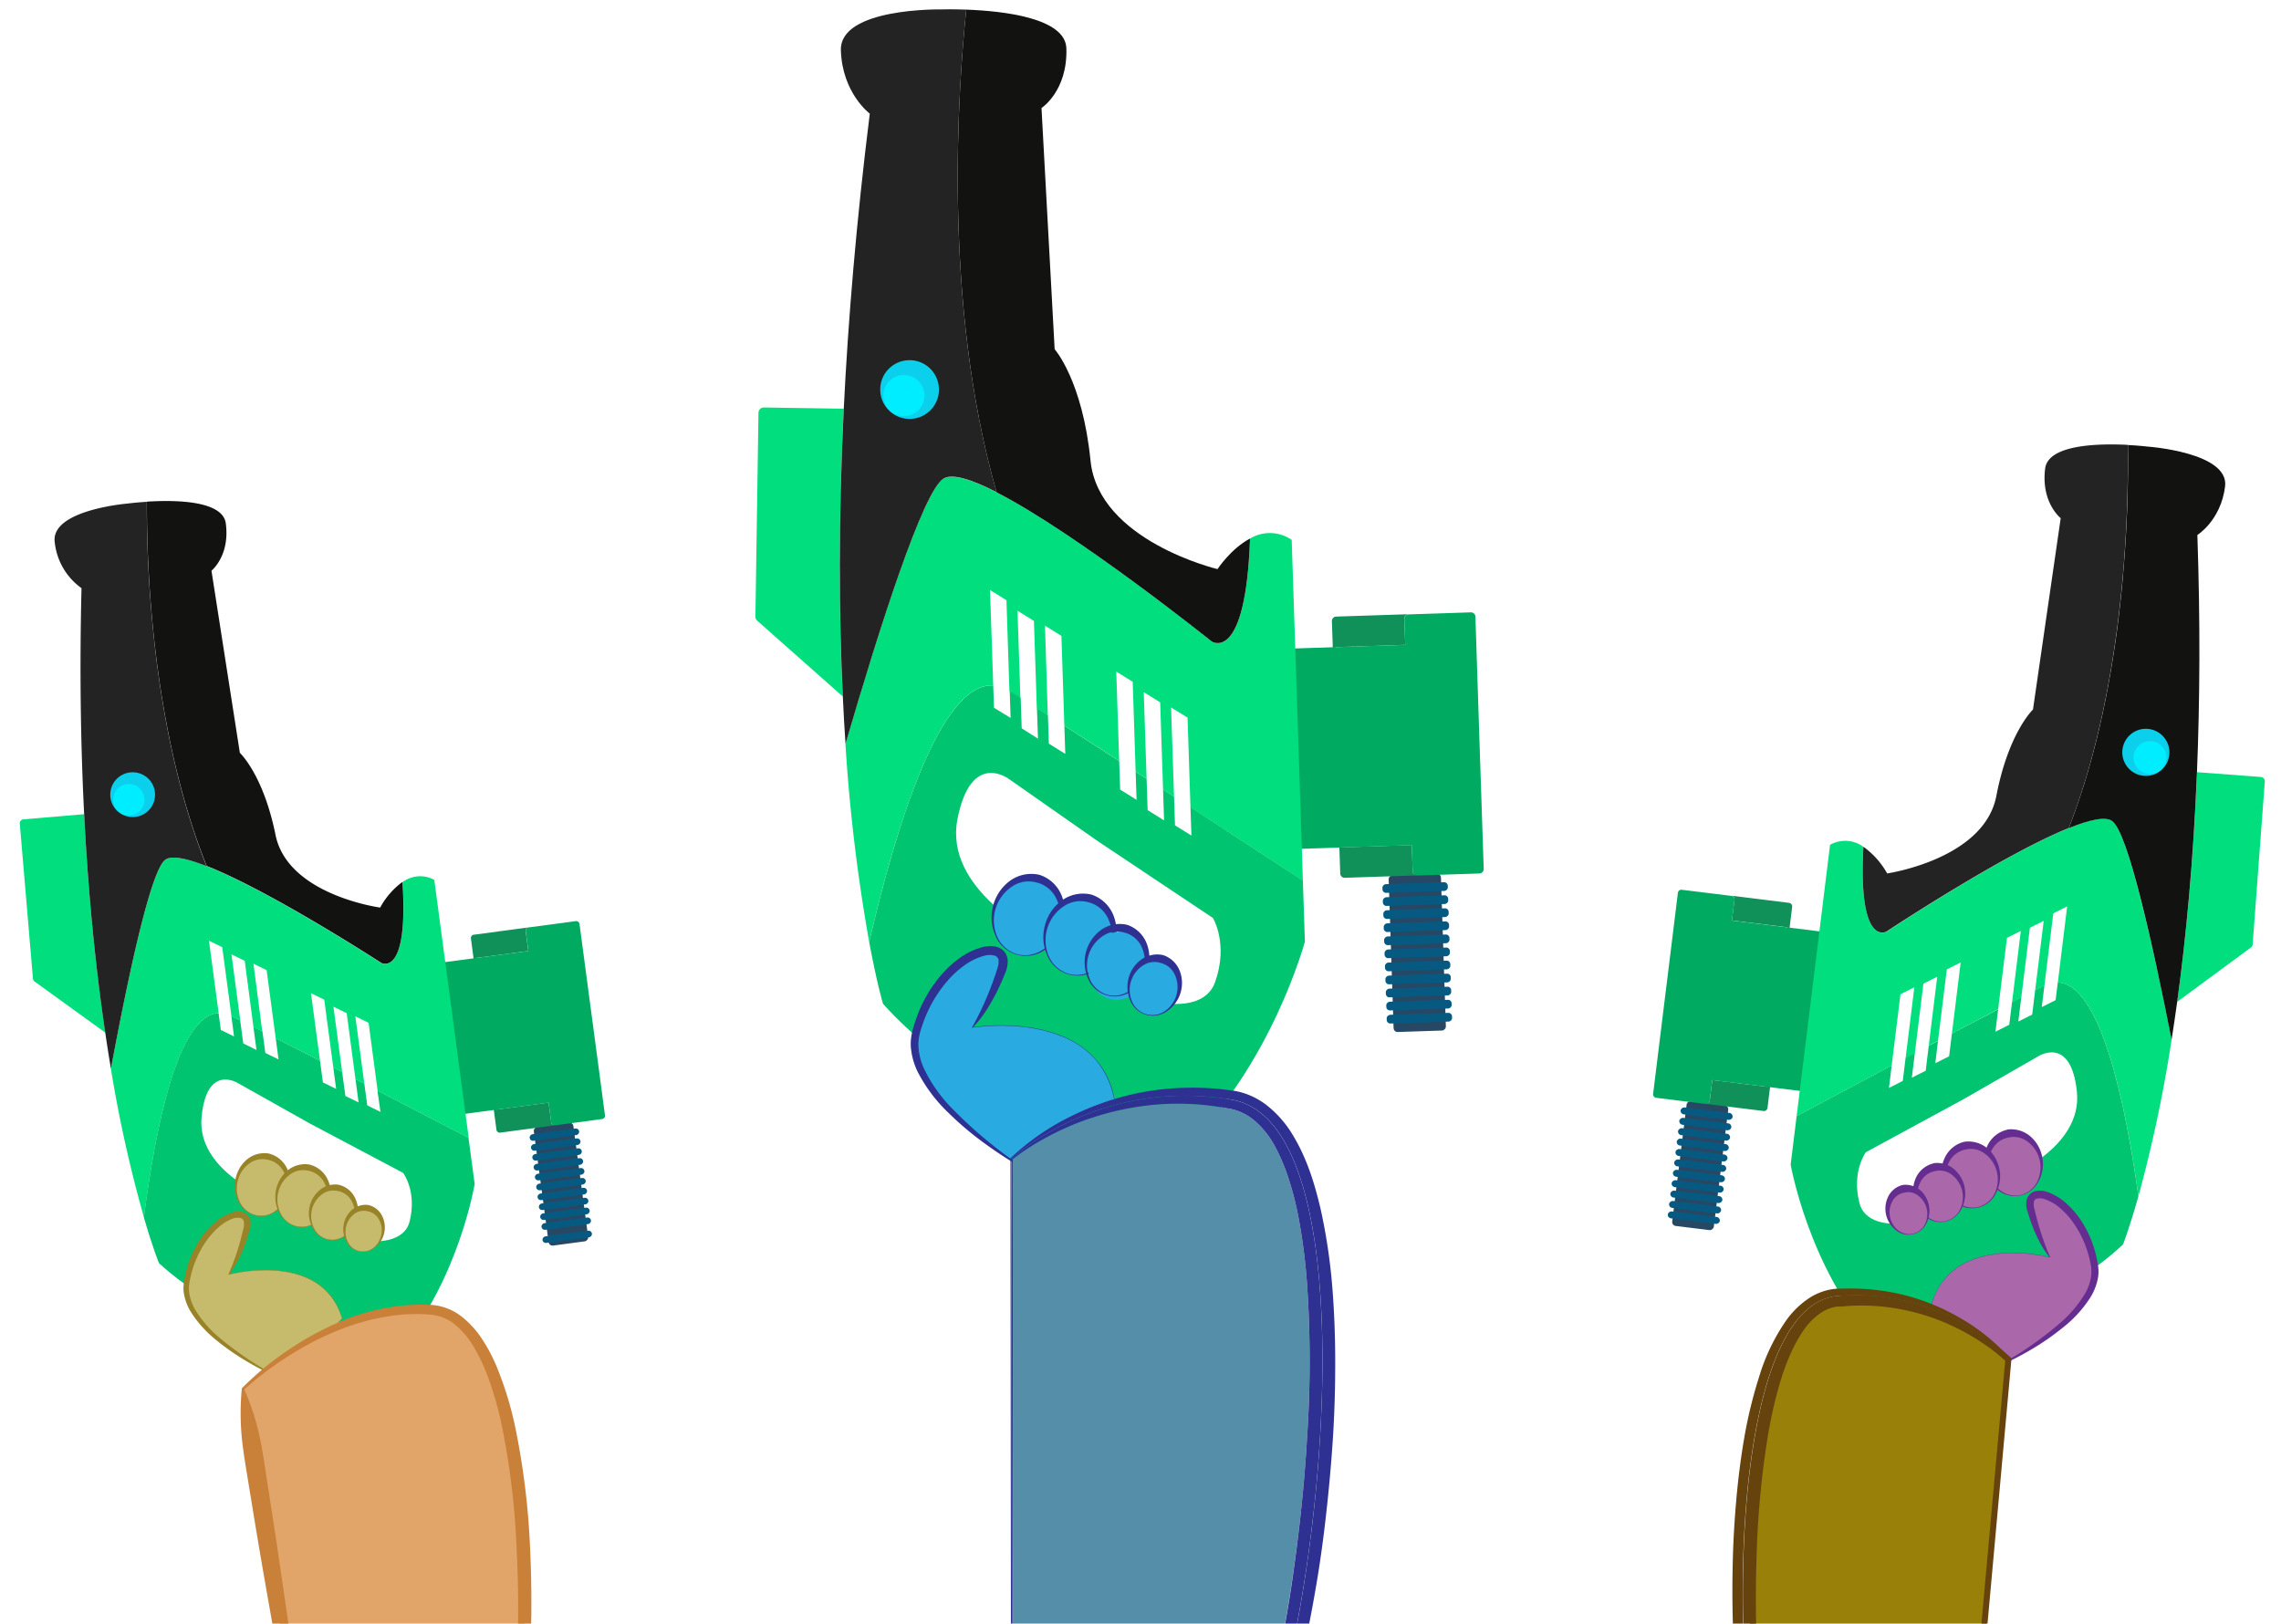 <svg id="Layer_1" data-name="Layer 1" xmlns="http://www.w3.org/2000/svg" xmlns:xlink="http://www.w3.org/1999/xlink" viewBox="0 0 576 410">
  <defs>
    <style>
      .cls-1 {
        fill: none;
      }

      .cls-2 {
        clip-path: url(#clip-path);
      }

      .cls-14, .cls-17, .cls-22, .cls-3 {
        fill: #29abe2;
      }

      .cls-17, .cls-22, .cls-3 {
        stroke: #2e3192;
      }

      .cls-17, .cls-20, .cls-22, .cls-3 {
        stroke-miterlimit: 10;
      }

      .cls-3 {
        stroke-width: 0.52px;
      }

      .cls-4 {
        fill: #264865;
      }

      .cls-5 {
        fill: #065a81;
      }

      .cls-6 {
        fill: #0f9159;
      }

      .cls-7 {
        fill: #00ab61;
      }

      .cls-8 {
        fill: #00de7e;
      }

      .cls-9 {
        fill: #00c46f;
      }

      .cls-10 {
        fill: #232323;
      }

      .cls-11 {
        fill: #121310;
      }

      .cls-12 {
        fill: #0ccfeb;
      }

      .cls-13 {
        fill: #00edff;
      }

      .cls-15 {
        fill: #2e3192;
      }

      .cls-16 {
        fill: #548ea8;
      }

      .cls-17 {
        stroke-width: 0.42px;
      }

      .cls-18 {
        fill: #aa68aa;
      }

      .cls-19 {
        fill: #662d91;
      }

      .cls-20 {
        fill: #998008;
        stroke: #66420c;
        stroke-width: 1.53px;
      }

      .cls-21 {
        fill: #66420c;
      }

      .cls-22 {
        stroke-width: 0.4px;
      }

      .cls-23 {
        fill: #c6bb6d;
      }

      .cls-24 {
        fill: #998328;
      }

      .cls-25 {
        fill: #e2a569;
      }

      .cls-26 {
        fill: #c98039;
      }
    </style>
    <clipPath id="clip-path">
      <rect class="cls-1" x="-32" y="-84" width="638" height="494"/>
    </clipPath>
  </defs>
  <title>neotag_holdingunit</title>
  <g class="cls-2">
    <g>
      <path class="cls-3" d="M264.06,243.41c3.64-.64,29.13-8.94,28.89,17.3s-21.31,6.52-21.31,6.52-16.61-12-12.06-16.87S264.06,243.41,264.06,243.41Z"/>
      <g>
        <g>
          <rect class="cls-4" x="338.09" y="234.04" width="39.62" height="13.21" rx="1" transform="translate(129.18 606.27) rotate(-91.89)"/>
          <g>
            <rect class="cls-5" x="357.35" y="248.88" width="2.2" height="16.51" rx="0.88" transform="translate(113.25 623.86) rotate(-91.89)"/>
            <rect class="cls-5" x="357.24" y="245.58" width="2.2" height="16.51" rx="0.88" transform="translate(116.44 620.34) rotate(-91.89)"/>
            <rect class="cls-5" x="357.13" y="242.28" width="2.2" height="16.51" rx="0.88" transform="translate(119.62 616.82) rotate(-91.89)"/>
            <rect class="cls-5" x="357.02" y="238.98" width="2.2" height="16.51" rx="0.88" transform="translate(122.81 613.31) rotate(-91.89)"/>
            <rect class="cls-5" x="356.91" y="235.68" width="2.2" height="16.51" rx="0.88" transform="translate(125.99 609.79) rotate(-91.89)"/>
            <rect class="cls-5" x="356.8" y="232.38" width="2.2" height="16.51" rx="0.88" transform="translate(129.18 606.27) rotate(-91.89)"/>
            <rect class="cls-5" x="356.69" y="229.08" width="2.2" height="16.51" rx="0.88" transform="translate(132.37 602.76) rotate(-91.89)"/>
            <rect class="cls-5" x="356.59" y="225.79" width="2.2" height="16.51" rx="0.88" transform="translate(135.55 599.24) rotate(-91.89)"/>
            <rect class="cls-5" x="356.48" y="222.49" width="2.2" height="16.51" rx="0.88" transform="translate(138.74 595.72) rotate(-91.89)"/>
            <rect class="cls-5" x="356.37" y="219.19" width="2.2" height="16.51" rx="0.88" transform="translate(141.92 592.21) rotate(-91.89)"/>
            <rect class="cls-5" x="356.26" y="215.89" width="2.2" height="16.51" rx="0.88" transform="translate(145.11 588.69) rotate(-91.89)"/>
          </g>
        </g>
        <path class="cls-6" d="M356.73,220l-.22-6.59-17.19.56a1.1,1.1,0,0,1-1.14-1.06l.26,7.7a1.1,1.1,0,0,0,1.13,1.06l18.3-.6A1.11,1.11,0,0,1,356.73,220Z"/>
        <path class="cls-6" d="M336.33,156.85l.26,7.69a1.1,1.1,0,0,1,1.06-1.13l17.2-.57-.22-6.6a1.1,1.1,0,0,1,1.06-1.13l-18.29.6A1.11,1.11,0,0,0,336.33,156.85Z"/>
        <path class="cls-7" d="M354.63,156.24l.22,6.6-27.58.91a1.11,1.11,0,0,0-1.07,1.14l1.6,48.39a1.1,1.1,0,0,0,1.13,1.06l27.58-.9.22,6.59a1.11,1.11,0,0,0,1.14,1.07l6.6-.22,9.13-.3a1.11,1.11,0,0,0,1.07-1.14L373.76,192l-.29-8.8-.9-27.5a1.11,1.11,0,0,0-1.14-1.06l-9.14.3-6.6.22A1.1,1.1,0,0,0,354.63,156.24Z"/>
        <g>
          <path class="cls-8" d="M213.07,103.21l-20.16-.31a1.36,1.36,0,0,0-1.38,1.34l-.77,51.44a1.34,1.34,0,0,0,.38,1h0l21.68,19.21C211.86,155.63,211.69,131.43,213.07,103.21Z"/>
          <g>
            <path class="cls-1" d="M286,172.15l-4.15-2.57.74,22.56,4.15,2.69Z"/>
            <path class="cls-1" d="M293,177.34l-4.15-2.57.72,21.85,4.16,2.7Z"/>
            <path class="cls-1" d="M268,160.56,263.88,158l.74,22.59,4.15,2.65Z"/>
            <path class="cls-1" d="M299.88,181.18l-4.16-2.57.75,22.51,4.15,2.7Z"/>
            <path class="cls-1" d="M261.12,156.72,257,154.15l.73,22,4.15,2.62Z"/>
            <path class="cls-1" d="M254.18,151.53,250,149l.79,24.14a8.61,8.61,0,0,1,4.11,1.37Z"/>
            <path class="cls-8" d="M306,162s-58.46-46.84-67.76-41.11c-5.19,3.19-16.11,37.38-24.75,67a439.94,439.94,0,0,0,6,50c6.78-29.27,17.91-65.51,31.32-64.81L250,149l4.15,2.57.75,22.94,2.77,1.72-.73-22,4.15,2.57.73,22.09,2.77,1.76L263.88,158l4.15,2.58.74,22.66c4.21,2.7,8.89,5.71,13.85,8.92l-.74-22.56,4.15,2.57.74,22.68,2.77,1.79-.72-21.85,4.15,2.57.73,22,2.77,1.8-.75-22.51,4.16,2.57.74,22.64c9.58,6.24,19.39,12.65,28.39,18.55l-2.83-86.08a9.74,9.74,0,0,0-10.52-.33C314.55,167.69,306,162,306,162Z"/>
            <path class="cls-9" d="M300.86,211l-4.15-2.57-.24-7.26-2.77-1.8.25,7.8-4.15-2.58-.26-7.92-2.77-1.79.24,7.1-4.15-2.58-.24-7.21c-5-3.21-9.64-6.22-13.85-8.92l.24,7.11-4.15-2.58-.24-7.18-2.77-1.76.26,7.68L258,183.92l-.26-7.73-2.77-1.72.23,6.83L251,178.73l-.19-5.63c-13.41-.7-24.54,35.54-31.32,64.81,1.93,10.39,3.48,15.57,3.48,15.57,29.54,32.9,75.75,36.79,75.75,36.79,22.34-21,30.79-52.49,30.79-52.49L329,222.37c-9-5.9-18.81-12.31-28.39-18.55Zm5.43,20.82s4,6.55.53,16.24c-2.48,6.86-12,5.81-16.11,4.6-3.67-1.1-29-16.66-29-16.66s-23.41-11.42-19.93-29.15S255,196.88,255,196.88l22.2,15.53Z"/>
          </g>
          <path class="cls-10" d="M244,2.43c-3.67-.14-6.25-.05-6.25-.05S212,1.87,212.34,12.7s7.3,16,7.3,16c-3.41,27.36-5.47,52.18-6.57,74.5-1.38,28.22-1.21,52.42-.24,72.65q.28,6.25.68,12c8.64-29.59,19.56-63.78,24.75-67,2.2-1.36,7.14.23,13.4,3.43C237.91,76.56,242,21.52,244,2.43Z"/>
          <path class="cls-11" d="M315.66,136c-4.84,2.55-8.21,7.72-8.21,7.72s-30.05-7.14-32.07-27.39-9.06-28.15-9.06-28.15L263,27.28s6.63-4.28,6.28-15.1C269,4.46,253.09,2.76,244,2.43c-2,19.09-6.08,74.13,7.67,121.9C271.92,134.69,306,162,306,162S314.55,167.69,315.66,136Z"/>
        </g>
        <circle class="cls-12" cx="229.69" cy="98.38" r="7.42" transform="translate(-3.12 7.62) rotate(-1.89)"/>
        <circle class="cls-13" cx="228.25" cy="99.91" r="5.2" transform="translate(-3.17 7.57) rotate(-1.89)"/>
      </g>
      <g>
        <path class="cls-14" d="M259.64,295.7s-32.56-19-28.24-35c5.71-21.08,25.12-25.45,21.57-15.65s-7.38,14.45-7.38,14.45,31.35-5.2,35.81,18.22Z"/>
        <path class="cls-15" d="M259.65,295.76A99,99,0,0,1,249,289a78.33,78.33,0,0,1-9.64-8.12,38.62,38.62,0,0,1-7.63-10.22,17.37,17.37,0,0,1-1.73-6.36,12.05,12.05,0,0,1,.28-3.38,14.58,14.58,0,0,1,.41-1.58c.14-.51.3-1,.48-1.53a34.15,34.15,0,0,1,6.22-11.27,26.53,26.53,0,0,1,4.76-4.46,17.37,17.37,0,0,1,6-2.91,6.91,6.91,0,0,1,3.72,0,3.8,3.8,0,0,1,1.83,1.26,3.86,3.86,0,0,1,.76,2.06,7.45,7.45,0,0,1-.75,3.52c-.39,1-.81,2-1.25,2.92a51,51,0,0,1-3,5.59,29.86,29.86,0,0,1-3.86,5h0l-.07-.11a52.75,52.75,0,0,1,11.16-.34,38.44,38.44,0,0,1,10.91,2.32,26.81,26.81,0,0,1,5,2.55,20.46,20.46,0,0,1,8.85,13.74v0l0,0Zm0-.13,21.72-18,0,.07a21.56,21.56,0,0,0-4.65-10,21.09,21.09,0,0,0-4.15-3.68,26.25,26.25,0,0,0-5-2.53,38.1,38.1,0,0,0-10.87-2.32,52.34,52.34,0,0,0-11.12.34l-.17,0,.1-.13h0a78.06,78.06,0,0,0,5.15-11.3c.35-1,.72-1.93,1-2.91a12.55,12.55,0,0,0,.41-1.36l.1-.63c0-.19,0-.39,0-.57a1.34,1.34,0,0,0-1.05-1.28,4.77,4.77,0,0,0-2.46,0,15.2,15.2,0,0,0-5.19,2.51,24.38,24.38,0,0,0-4.38,4.06,33,33,0,0,0-6,10.48c-.18.47-.33.95-.48,1.44s-.33,1-.4,1.44a10.43,10.43,0,0,0-.29,2.84,15.37,15.37,0,0,0,1.38,5.69,37,37,0,0,0,7,10A110.37,110.37,0,0,0,259.64,295.63Z"/>
      </g>
      <g>
        <g>
          <ellipse class="cls-14" cx="259.49" cy="231.46" rx="9.93" ry="8.72" transform="translate(-34.81 416.66) rotate(-73.91)"/>
          <path class="cls-15" d="M262.52,220.93a9,9,0,0,1,5.66,5.46,11.31,11.31,0,0,1,.11,7.61,11.13,11.13,0,0,1-4.48,5.88,8.28,8.28,0,0,1-12.43-3.6,11.18,11.18,0,0,1-.65-7.33,11.37,11.37,0,0,1,4.11-6.37A9.18,9.18,0,0,1,262.52,220.93Zm-.57,2a7.39,7.39,0,0,0-6.28.88,10.3,10.3,0,0,0-4,12.37,8,8,0,0,0,5.12,4.77,7.65,7.65,0,0,0,3.59.12,8.7,8.7,0,0,0,3.27-1.46,10.38,10.38,0,0,0,3.82-5.85,10.22,10.22,0,0,0-.68-6.74A7.53,7.53,0,0,0,262,222.92Z"/>
        </g>
        <g>
          <ellipse class="cls-14" cx="272.56" cy="236.44" rx="9.93" ry="8.72" transform="translate(-30.14 432.82) rotate(-73.91)"/>
          <path class="cls-15" d="M275.59,225.91a9,9,0,0,1,5.66,5.46,11.45,11.45,0,0,1-4.36,13.48,8.29,8.29,0,0,1-12.44-3.59,11.14,11.14,0,0,1-.64-7.34,11.26,11.26,0,0,1,4.11-6.36A9.13,9.13,0,0,1,275.59,225.91Zm-.57,2a7.37,7.37,0,0,0-6.27.88,10.2,10.2,0,0,0-4.19,5.37,10.36,10.36,0,0,0,.15,7,8,8,0,0,0,5.13,4.76,7.65,7.65,0,0,0,3.59.13,8.57,8.57,0,0,0,3.27-1.47,10.37,10.37,0,0,0,3.82-5.84,10.2,10.2,0,0,0-.69-6.75A7.53,7.53,0,0,0,275,227.89Z"/>
        </g>
        <g>
          <ellipse class="cls-14" cx="281.94" cy="242.91" rx="8.7" ry="7.64" transform="matrix(0.28, -0.96, 0.96, 0.28, -29.58, 446.51)"/>
          <path class="cls-15" d="M284.63,233.55a8,8,0,0,1,5,4.88,10,10,0,0,1,.06,6.72,9.77,9.77,0,0,1-4,5.15,7.29,7.29,0,0,1-10.93-3.16,10.15,10.15,0,0,1,3-12.09A8.15,8.15,0,0,1,284.63,233.55Zm-.57,2a6.35,6.35,0,0,0-5.41.73A8.92,8.92,0,0,0,275.08,247a7,7,0,0,0,4.48,4.18,6.8,6.8,0,0,0,3.14.11,7.88,7.88,0,0,0,2.86-1.29,9.08,9.08,0,0,0,3.3-5.13,8.83,8.83,0,0,0-.63-5.86A6.52,6.52,0,0,0,284.06,235.54Z"/>
        </g>
        <g>
          <ellipse class="cls-14" cx="291.43" cy="249.18" rx="7.27" ry="6.39" transform="translate(-28.74 460.16) rotate(-73.91)"/>
          <path class="cls-15" d="M293.73,241.2a6.82,6.82,0,0,1,4.26,4.19,8.57,8.57,0,0,1-3.36,10,6.15,6.15,0,0,1-9.18-2.65,8.52,8.52,0,0,1-.53-5.42,8.34,8.34,0,0,1,3-4.79A6.93,6.93,0,0,1,293.73,241.2Zm-.57,2a5.15,5.15,0,0,0-4.41.54,7.37,7.37,0,0,0-3,8.89,5.57,5.57,0,0,0,8.72,2.49,7.4,7.4,0,0,0,2.13-9.11A5.33,5.33,0,0,0,293.16,243.19Z"/>
        </g>
      </g>
      <g>
        <path class="cls-16" d="M330.06,363.06a287.86,287.86,0,0,0,.06-37.84,145.56,145.56,0,0,0-2.38-18.59,78.16,78.16,0,0,0-2.33-8.94,48.23,48.23,0,0,0-3.52-8.3,22.35,22.35,0,0,0-5.38-6.62,13.82,13.82,0,0,0-3.51-2.06,12.74,12.74,0,0,0-1.93-.61l-.51-.11-.57-.09-1.14-.2a66.55,66.55,0,0,0-18.54-.6,71.16,71.16,0,0,0-26.72,8.49,57.46,57.46,0,0,0-7.86,5.15l.07,121.83,68.27-2.25c.71-3.82,1.37-7.64,1.95-11.49C327.92,388.31,329.34,375.7,330.06,363.06Z"/>
        <path class="cls-15" d="M289.83,275.58a69,69,0,0,0-18.59,5.93,61.59,61.59,0,0,0-16,10.91h0l-.08.08v.11l.12,122h.24l-.1-122S277.3,272,311,277.7c28.42,4.81,26.11,83.64,16.13,134.52l3.05-.1q1.05-5.14,1.94-10.3c1.12-6.34,2-12.73,2.72-19.12s1.31-12.81,1.73-19.24.6-12.88.6-19.34-.23-12.92-.76-19.39a145.19,145.19,0,0,0-2.91-19.34c-1.49-6.38-3.44-12.8-7-18.69a27.39,27.39,0,0,0-7-7.88,19.23,19.23,0,0,0-4.84-2.58,18.65,18.65,0,0,0-2.66-.72l-.67-.11-.62-.08-1.22-.15A70.42,70.42,0,0,0,289.83,275.58Z"/>
        <path class="cls-15" d="M255.73,292.74l-.08.06h0l.08-.19v.13a57.46,57.46,0,0,1,7.86-5.15,71.16,71.16,0,0,1,26.72-8.49,66.55,66.55,0,0,1,18.54.6l1.14.2.57.09.51.11a12.74,12.74,0,0,1,1.93.61,13.82,13.82,0,0,1,3.51,2.06,22.35,22.35,0,0,1,5.38,6.62,48.23,48.23,0,0,1,3.52,8.3,78.16,78.16,0,0,1,2.33,8.94,145.56,145.56,0,0,1,2.38,18.59,287.86,287.86,0,0,1-.06,37.84c-.72,12.64-2.14,25.25-4,37.77-.58,3.85-1.24,7.67-1.95,11.49l3-.1c10-50.88,12.29-129.71-16.13-134.52-33.68-5.69-55.51,14.91-55.51,14.91l.1,122h.23Z"/>
        <path class="cls-15" d="M255.65,292.8h0l.08-.06v-.13Z"/>
      </g>
    </g>
    <g>
      <path class="cls-17" d="M504,303.29c-2.86-.77-22.61-9.22-24.3,11.74s16.54,6.73,16.54,6.73,14.12-8.39,10.84-12.6S504,303.29,504,303.29Z"/>
      <g>
        <g>
          <rect class="cls-4" x="413.46" y="289.06" width="31.75" height="10.59" rx="1" transform="translate(84.72 684.5) rotate(-82.98)"/>
          <g>
            <rect class="cls-5" x="426.83" y="300.87" width="1.76" height="13.23" rx="0.88" transform="translate(70.27 694.42) rotate(-82.98)"/>
            <rect class="cls-5" x="427.16" y="298.24" width="1.76" height="13.23" rx="0.88" transform="translate(73.16 692.43) rotate(-82.98)"/>
            <rect class="cls-5" x="427.48" y="295.61" width="1.76" height="13.23" rx="0.88" transform="translate(76.05 690.45) rotate(-82.98)"/>
            <rect class="cls-5" x="427.8" y="292.99" width="1.76" height="13.23" rx="0.88" transform="translate(78.94 688.46) rotate(-82.98)"/>
            <rect class="cls-5" x="428.13" y="290.36" width="1.76" height="13.23" rx="0.88" transform="translate(81.83 686.48) rotate(-82.98)"/>
            <rect class="cls-5" x="428.45" y="287.74" width="1.76" height="13.23" rx="0.88" transform="translate(84.72 684.5) rotate(-82.98)"/>
            <rect class="cls-5" x="428.77" y="285.11" width="1.76" height="13.23" rx="0.88" transform="translate(87.61 682.51) rotate(-82.98)"/>
            <rect class="cls-5" x="429.1" y="282.48" width="1.76" height="13.23" rx="0.88" transform="translate(90.5 680.53) rotate(-82.98)"/>
            <rect class="cls-5" x="429.42" y="279.86" width="1.76" height="13.23" rx="0.88" transform="translate(93.39 678.54) rotate(-82.98)"/>
            <rect class="cls-5" x="429.74" y="277.23" width="1.76" height="13.23" rx="0.88" transform="translate(96.28 676.56) rotate(-82.98)"/>
            <rect class="cls-5" x="430.07" y="274.61" width="1.76" height="13.23" rx="0.88" transform="translate(99.17 674.58) rotate(-82.98)"/>
          </g>
        </g>
        <path class="cls-6" d="M431.75,278l.64-5.25,13.69,1.68a.88.88,0,0,0,1-.77l-.75,6.13a.89.89,0,0,1-1,.77l-14.56-1.79A.89.89,0,0,0,431.75,278Z"/>
        <path class="cls-6" d="M452.56,229l-.76,6.13a.88.88,0,0,0-.77-1l-13.68-1.69.65-5.25a.89.89,0,0,0-.77-1L451.79,228A.89.89,0,0,1,452.56,229Z"/>
        <path class="cls-7" d="M438,227.22l-.65,5.25,21.95,2.71a.89.89,0,0,1,.77,1l-4.74,38.51a.89.89,0,0,1-1,.77l-21.95-2.7-.64,5.25a.89.89,0,0,1-1,.77l-5.25-.65-7.27-.9a.88.88,0,0,1-.77-1l2.69-21.88.87-7,2.69-21.89a.88.88,0,0,1,1-.76l7.27.89,5.26.65A.89.89,0,0,1,438,227.22Z"/>
        <g>
          <path class="cls-8" d="M554.79,195l16.12,1.21a1.09,1.09,0,0,1,1,1.16l-3.07,41.12a1.1,1.1,0,0,1-.37.74h0L549.78,253C552,237,553.87,217.66,554.79,195Z"/>
          <g>
            <path class="cls-1" d="M491.61,244.84l3.5-1.76L492.9,261l-3.51,1.85Z"/>
            <path class="cls-1" d="M485.7,248.48l3.49-1.75-2.14,17.39L483.54,266Z"/>
            <path class="cls-1" d="M506.81,236.87l3.5-1.75-2.21,18-3.51,1.82Z"/>
            <path class="cls-1" d="M479.91,251.05l3.5-1.75-2.21,17.91-3.51,1.86Z"/>
            <path class="cls-1" d="M512.6,234.3l3.49-1.75-2.16,17.54-3.5,1.8Z"/>
            <path class="cls-1" d="M518.51,230.66l3.5-1.76-2.36,19.22a6.86,6.86,0,0,0-3.38.8Z"/>
            <path class="cls-8" d="M476.38,235.31s50-33.2,57-28c3.92,2.92,10.18,31,15,55.23A352.16,352.16,0,0,1,540,302.09c-3.31-23.84-9.6-53.57-20.35-54L522,228.9l-3.5,1.76-2.24,18.26-2.34,1.17,2.16-17.54-3.49,1.75-2.17,17.59-2.33,1.2,2.21-18-3.5,1.75-2.22,18L492.9,261l2.21-17.95-3.5,1.76-2.22,18-2.34,1.24,2.14-17.39-3.49,1.75L483.54,266l-2.34,1.24,2.21-17.91-3.5,1.75-2.22,18c-8.09,4.29-16.38,8.71-24,12.77l8.44-68.51a7.78,7.78,0,0,1,8.41.5C469.16,239.23,476.38,235.31,476.38,235.31Z"/>
            <path class="cls-9" d="M477.69,269.07c-8.09,4.29-16.38,8.71-24,12.77l-1.51,12.26s4.49,25.7,20.82,44.11c0,0,37.16.2,63.1-23.93,0,0,1.6-4,3.89-12.19-3.31-23.84-9.6-53.57-20.35-54l-.56,4.48-3.49,1.75.67-5.43-2.34,1.17-.75,6.15-3.5,1.76.75-6.11-2.33,1.2-.71,5.72-3.49,1.76.69-5.66L492.9,261l-.71,5.75-3.49,1.75.69-5.65-2.34,1.24-.77,6.3-3.5,1.76.76-6.21-2.34,1.24-.71,5.78L477,274.75Zm18.09,8.54,18.83-10.81s8.34-5.53,9.85,8.87-18,21.84-18,21.84-21.34,10.6-24.35,11.21c-3.37.68-11,.83-12.53-4.82-2.11-8,1.59-12.93,1.59-12.93Z"/>
          </g>
          <path class="cls-11" d="M537.34,112.38c2.94.15,5,.4,5,.4s20.61,1.45,19.54,10.06-7,12.26-7,12.26c.76,22.09.63,42-.1,59.93-.92,22.63-2.79,41.94-5,58q-.69,5-1.41,9.54c-4.78-24.24-11-52.31-15-55.23-1.65-1.24-5.71-.33-10.94,1.78C536.87,172,537.58,127.76,537.34,112.38Z"/>
          <path class="cls-10" d="M470.55,213.83a20.78,20.78,0,0,1,6,6.74S501.05,217,504.12,201s9.25-21.82,9.25-21.82l7-48.33s-5-3.9-3.93-12.51c.76-6.14,13.57-6.36,20.86-6,.24,15.38-.47,59.61-14.87,96.75-16.91,6.82-46.09,26.18-46.09,26.18S469.16,239.23,470.55,213.83Z"/>
        </g>
        <circle class="cls-12" cx="541.87" cy="189.99" r="5.95" transform="translate(287.08 704.58) rotate(-82.98)"/>
        <circle class="cls-13" cx="542.91" cy="191.32" r="4.16" transform="translate(286.68 706.77) rotate(-82.98)"/>
      </g>
      <g>
        <path class="cls-18" d="M503.82,345.35s27.36-12.86,25.05-25.92c-3-17.23-18.23-22.11-16.09-14s4.85,12.07,4.85,12.07-24.65-6.4-29.89,12Z"/>
        <path class="cls-19" d="M503.82,345.29a87.74,87.74,0,0,0,16.45-11.23,30.6,30.6,0,0,0,6.29-7.47,12.29,12.29,0,0,0,1.51-4.42,10.16,10.16,0,0,0-.25-3.45c-.08-.4-.16-.8-.27-1.19a26.34,26.34,0,0,0-4-8.76,19.64,19.64,0,0,0-3.19-3.55,12,12,0,0,0-3.94-2.36,3.87,3.87,0,0,0-1.94-.2,1,1,0,0,0-.89.9,5.06,5.06,0,0,0,.22,2.06c.18.81.4,1.6.62,2.4a64.53,64.53,0,0,0,3.25,9.4h0l.07.11-.13,0a41.92,41.92,0,0,0-8.86-1.07,30.35,30.35,0,0,0-8.84,1.07,21.1,21.1,0,0,0-4.13,1.66,16.31,16.31,0,0,0-8,10.28v-.06Zm0,.11L487.7,329.47l0,0v0a17.38,17.38,0,0,1,4.45-7.68,17.07,17.07,0,0,1,3.6-2.65,21.61,21.61,0,0,1,4.15-1.68,30.55,30.55,0,0,1,8.87-1.07,42.28,42.28,0,0,1,8.89,1.07l-.06.09h0a23.4,23.4,0,0,1-2.74-4.28,40.18,40.18,0,0,1-2-4.67c-.28-.8-.55-1.61-.79-2.42a5.9,5.9,0,0,1-.35-2.89,3,3,0,0,1,2.35-2.5,5.61,5.61,0,0,1,3,.24,14.13,14.13,0,0,1,4.61,2.78,21.57,21.57,0,0,1,3.49,3.91,27.48,27.48,0,0,1,4.16,9.45c.11.42.19.84.27,1.27a12.37,12.37,0,0,1,.22,1.29,10,10,0,0,1,0,2.73,14,14,0,0,1-1.84,5,30.44,30.44,0,0,1-6.84,7.62,64.45,64.45,0,0,1-8.3,5.77A77.46,77.46,0,0,1,503.81,345.4Z"/>
      </g>
      <g>
        <g>
          <ellipse class="cls-18" cx="508.55" cy="294.08" rx="6.99" ry="7.95" transform="translate(-46.61 101.99) rotate(-10.95)"/>
          <path class="cls-19" d="M507.23,287.25a5.91,5.91,0,0,0-4.06,2.82,8.12,8.12,0,0,0-1.07,5.26,8.29,8.29,0,0,0,2.58,4.93,7,7,0,0,0,2.49,1.41,6.19,6.19,0,0,0,2.87.16,6.35,6.35,0,0,0,4.41-3.44,8.18,8.18,0,0,0,.58-5.56,8,8,0,0,0-3-4.5A5.75,5.75,0,0,0,507.23,287.25Zm-.38-2a7.48,7.48,0,0,1,6.12,1.95,9.14,9.14,0,0,1,2.81,5.45,9,9,0,0,1-1.09,5.83,6.68,6.68,0,0,1-10.22,2,9.31,9.31,0,0,1-2.61-11.16A7.37,7.37,0,0,1,506.85,285.29Z"/>
        </g>
        <g>
          <ellipse class="cls-18" cx="497.75" cy="297.12" rx="6.99" ry="7.95" transform="translate(-47.39 99.99) rotate(-10.95)"/>
          <path class="cls-19" d="M496.43,290.28a5.91,5.91,0,0,0-4.05,2.82,8.06,8.06,0,0,0-1.07,5.26,8.2,8.2,0,0,0,2.58,4.93,7,7,0,0,0,2.49,1.41,6.05,6.05,0,0,0,2.87.16,6.34,6.34,0,0,0,4.41-3.43,8.18,8.18,0,0,0,.58-5.56,8,8,0,0,0-3-4.51A5.8,5.8,0,0,0,496.43,290.28Zm-.37-1.95a7.46,7.46,0,0,1,6.11,1.94,9.33,9.33,0,0,1,1.73,11.29,6.69,6.69,0,0,1-10.22,2,9,9,0,0,1-3.21-5,9.12,9.12,0,0,1,.6-6.13A7.3,7.3,0,0,1,496.06,288.33Z"/>
        </g>
        <g>
          <ellipse class="cls-18" cx="489.8" cy="301.61" rx="6.13" ry="6.97" transform="translate(-48.39 98.56) rotate(-10.95)"/>
          <path class="cls-19" d="M488.67,295.74a5.11,5.11,0,0,0-3.5,2.39,7.09,7.09,0,0,0,1.25,8.88,5.36,5.36,0,0,0,8.55-1.63,7.1,7.1,0,0,0-2.14-8.75A5,5,0,0,0,488.67,295.74Zm-.38-2a6.66,6.66,0,0,1,5.44,1.76,8.06,8.06,0,0,1,2.46,4.84,8.18,8.18,0,0,1-1,5.13,5.89,5.89,0,0,1-9,1.75,8.21,8.21,0,0,1-2.36-9.84A6.56,6.56,0,0,1,488.29,293.78Z"/>
        </g>
        <g>
          <ellipse class="cls-18" cx="481.78" cy="305.94" rx="5.12" ry="5.83" transform="translate(-49.35 97.12) rotate(-10.95)"/>
          <path class="cls-19" d="M480.86,301.19a4.12,4.12,0,0,0-2.84,1.9,5.83,5.83,0,0,0,1,7.34,4.57,4.57,0,0,0,3.9,1.16,4.52,4.52,0,0,0,3.2-2.51,5.81,5.81,0,0,0-1.84-7.21A4,4,0,0,0,480.86,301.19Zm-.37-1.95a5.72,5.72,0,0,1,4.65,1.53,7,7,0,0,1,1.17,8.44,5,5,0,0,1-7.54,1.47,6.92,6.92,0,0,1-2.06-8.3A5.53,5.53,0,0,1,480.49,299.24Z"/>
        </g>
      </g>
      <g>
        <path class="cls-20" d="M442.78,394.07a230.34,230.34,0,0,1,2.67-30.21,114.38,114.38,0,0,1,3.23-14.67,63.38,63.38,0,0,1,2.5-7,38,38,0,0,1,3.41-6.37,17.84,17.84,0,0,1,4.76-4.91,11.37,11.37,0,0,1,2.95-1.39,10.71,10.71,0,0,1,1.59-.34l.41,0,.46,0,.93-.07a53.25,53.25,0,0,1,14.84.85,54.72,54.72,0,0,1,14.18,4.86,55.6,55.6,0,0,1,6.54,3.83,45.85,45.85,0,0,1,5.9,4.67l-8.79,97.24L444,433.81c-.3-3.09-.54-6.2-.73-9.3C442.68,414.38,442.45,404.21,442.78,394.07Z"/>
        <path class="cls-21" d="M481.16,327.12a55.09,55.09,0,0,1,14.42,6.07A49.31,49.31,0,0,1,507.52,343h0l.06.07v.09l-8.85,97.35-.18,0,8.82-97.35a54.77,54.77,0,0,0-43.24-15.88c-23,1.8-26.84,64.89-22.52,106.21l-2.43-.29c-.31-2.79-.58-5.57-.81-8.36-.43-5.15-.66-10.3-.8-15.46s-.13-10.32,0-15.48.45-10.33.91-15.48,1.11-10.3,2-15.43a114.41,114.41,0,0,1,3.71-15.22,50.29,50.29,0,0,1,6.93-14.42,22.14,22.14,0,0,1,6.12-5.79,15.27,15.27,0,0,1,4.05-1.71,13.32,13.32,0,0,1,2.17-.38l.55-.05.49,0,1,0A56.9,56.9,0,0,1,481.16,327.12Z"/>
        <path class="cls-21" d="M507.15,343.26l.06.06h0l0-.16v.1a45.85,45.85,0,0,0-5.9-4.67,55.6,55.6,0,0,0-6.54-3.83,54.72,54.72,0,0,0-14.18-4.86,53.25,53.25,0,0,0-14.84-.85l-.93.07-.46,0-.41,0a10.71,10.71,0,0,0-1.59.34,11.37,11.37,0,0,0-2.95,1.39,17.84,17.84,0,0,0-4.76,4.91,38,38,0,0,0-3.41,6.37,63.38,63.38,0,0,0-2.5,7,114.38,114.38,0,0,0-3.23,14.67,230.34,230.34,0,0,0-2.67,30.21c-.33,10.14-.1,20.31.52,30.44.19,3.1.43,6.21.73,9.3l-2.42-.3c-4.32-41.32-.51-104.41,22.52-106.21a54.77,54.77,0,0,1,43.24,15.88l-8.82,97.35-.19,0Z"/>
        <path class="cls-15" d="M507.21,343.32h0l-.06-.06v-.1Z"/>
      </g>
    </g>
    <g>
      <path class="cls-22" d="M70.6,308.24c2.72-.77,21.45-9,23.25,10.94s-15.68,6.57-15.68,6.57-13.53-7.86-10.44-11.89S70.6,308.24,70.6,308.24Z"/>
      <g>
        <g>
          <rect class="cls-4" x="126.53" y="293.97" width="30.24" height="10.08" rx="1" transform="translate(-136.02 478.93) rotate(-97.59)"/>
          <g>
            <rect class="cls-5" x="142.48" y="305.2" width="1.68" height="12.6" rx="0.82" transform="matrix(-0.13, -0.99, 0.99, -0.13, -146.52, 494.72)"/>
            <rect class="cls-5" x="142.15" y="302.7" width="1.68" height="12.6" rx="0.82" transform="translate(-144.42 491.56) rotate(-97.59)"/>
            <rect class="cls-5" x="141.81" y="300.21" width="1.68" height="12.6" rx="0.82" transform="translate(-142.32 488.41) rotate(-97.59)"/>
            <rect class="cls-5" x="141.48" y="297.71" width="1.68" height="12.6" rx="0.82" transform="translate(-140.22 485.25) rotate(-97.59)"/>
            <rect class="cls-5" x="141.15" y="295.21" width="1.68" height="12.6" rx="0.82" transform="translate(-138.12 482.09) rotate(-97.59)"/>
            <rect class="cls-5" x="140.81" y="292.71" width="1.68" height="12.6" rx="0.82" transform="translate(-136.02 478.93) rotate(-97.59)"/>
            <rect class="cls-5" x="140.48" y="290.21" width="1.68" height="12.6" rx="0.82" transform="translate(-133.92 475.77) rotate(-97.59)"/>
            <rect class="cls-5" x="140.15" y="287.72" width="1.68" height="12.6" rx="0.82" transform="translate(-131.82 472.62) rotate(-97.59)"/>
            <rect class="cls-5" x="139.81" y="285.22" width="1.68" height="12.6" rx="0.82" transform="translate(-129.72 469.46) rotate(-97.59)"/>
            <rect class="cls-5" x="139.48" y="282.72" width="1.68" height="12.6" rx="0.82" transform="translate(-127.62 466.3) rotate(-97.59)"/>
            <rect class="cls-5" x="139.15" y="280.22" width="1.68" height="12.6" rx="0.82" transform="translate(-125.52 463.14) rotate(-97.59)"/>
          </g>
        </g>
        <path class="cls-6" d="M139.2,283.45l-.67-5-13,1.74a.84.84,0,0,1-.94-.72l.77,5.83a.85.85,0,0,0,1,.72l13.84-1.85A.84.84,0,0,1,139.2,283.45Z"/>
        <path class="cls-6" d="M118.92,237l.77,5.83a.84.84,0,0,1,.72-.94l13-1.74-.67-5a.85.85,0,0,1,.72-.95l-13.84,1.85A.83.83,0,0,0,118.92,237Z"/>
        <path class="cls-7" d="M132.76,235.16l.67,5-20.88,2.78a.86.86,0,0,0-.72.95l4.89,36.63a.84.84,0,0,0,.94.73l20.87-2.79.67,5a.84.84,0,0,0,.94.72l5-.66,6.91-.93a.84.84,0,0,0,.72-.94L150,260.82l-.89-6.66-2.77-20.81a.85.85,0,0,0-1-.73l-6.91.93-5,.66A.85.85,0,0,0,132.76,235.16Z"/>
        <g>
          <path class="cls-8" d="M21.25,205.61l-15.33,1.3A1,1,0,0,0,5,208l3.32,39.13a1,1,0,0,0,.36.7h0l17.92,12.95C24.31,245.52,22.35,227.15,21.25,205.61Z"/>
          <g>
            <path class="cls-1" d="M81.88,252.45l-3.35-1.64,2.28,17.07,3.36,1.73Z"/>
            <path class="cls-1" d="M87.55,255.86l-3.35-1.64,2.21,16.54,3.35,1.74Z"/>
            <path class="cls-1" d="M67.33,245,64,243.36l2.28,17.1,3.36,1.7Z"/>
            <path class="cls-1" d="M93.08,258.25l-3.35-1.64,2.27,17,3.36,1.74Z"/>
            <path class="cls-1" d="M61.8,242.61,58.45,241l2.23,16.69L64,259.34Z"/>
            <path class="cls-1" d="M56.13,239.19l-3.35-1.63,2.44,18.27a6.58,6.58,0,0,1,3.23.73Z"/>
            <path class="cls-8" d="M96.29,243.23s-47.94-31.15-54.57-26.1C38,220,32.33,246.75,28,269.88a333.8,333.8,0,0,0,8.35,37.55c2.92-22.74,8.62-51.11,18.86-51.6l-2.44-18.27,3.35,1.63,2.32,17.37,2.23,1.1L58.45,241l3.35,1.64L64,259.34l2.23,1.12L64,243.36,67.33,245l2.29,17.16c3.4,1.73,7.18,3.66,11.19,5.72l-2.28-17.07,3.35,1.64,2.29,17.16c.74.38,1.48.77,2.24,1.15L84.2,254.22l3.35,1.64,2.21,16.64L92,273.65l-2.27-17,3.35,1.64,2.28,17.14c7.75,4,15.69,8.14,23,11.93l-8.69-65.16a7.41,7.41,0,0,0-8,.55C103.2,246.89,96.29,243.23,96.29,243.23Z"/>
            <path class="cls-9" d="M96.08,280.79l-3.34-1.64-.74-5.5-2.24-1.15.79,5.9-3.34-1.64-.8-6c-.76-.38-1.5-.77-2.24-1.15l.71,5.37-3.34-1.64-.73-5.46c-4-2.06-7.79-4-11.19-5.72l.72,5.38L67,265.9l-.73-5.44L64,259.34l.77,5.81-3.34-1.64-.78-5.85-2.23-1.1.68,5.17-3.34-1.64-.57-4.26c-10.24.49-15.94,28.86-18.86,51.6,2.25,7.76,3.82,11.57,3.82,11.57,24.93,22.75,60.31,22.2,60.31,22.2,15.36-17.69,19.4-42.21,19.4-42.21l-1.56-11.67c-7.28-3.79-15.22-7.92-23-11.93Zm5.71,15.4s3.57,4.66,1.64,12.29c-1.37,5.4-8.68,5.33-11.89,4.72-2.87-.55-23.29-10.45-23.29-10.45s-18.64-6.9-17.35-20.63,9.29-8.54,9.29-8.54l18,10.11Z"/>
          </g>
          <path class="cls-10" d="M37.07,126.72c-2.79.17-4.74.43-4.74.43s-19.6,1.57-18.51,9.77a16.38,16.38,0,0,0,6.76,11.61c-.51,21-.19,40,.67,57.08,1.1,21.54,3.06,39.91,5.33,55.2.47,3.15.94,6.18,1.43,9.07,4.32-23.13,10-49.93,13.71-52.75,1.57-1.19,5.44-.36,10.44,1.6C38.09,183.48,37,141.37,37.07,126.72Z"/>
          <path class="cls-11" d="M101.63,222.71A19.71,19.71,0,0,0,96,229.19s-23.35-3.14-26.43-18.37-9-20.7-9-20.7l-7.17-46s4.71-3.76,3.62-11.95c-.78-5.85-13-5.93-19.92-5.49-.08,14.65,1,56.76,15.09,92,16.16,6.33,44.13,24.5,44.13,24.5S103.2,246.89,101.63,222.71Z"/>
        </g>
        <circle class="cls-12" cx="33.5" cy="200.68" r="5.66"/>
        <circle class="cls-13" cx="32.53" cy="201.95" r="3.96"/>
      </g>
      <g>
        <path class="cls-23" d="M71.22,348.29s-26.17-12-24.1-24.45c2.74-16.44,17.15-21.23,15.19-13.52s-4.51,11.54-4.51,11.54S81.21,315.53,86.38,333Z"/>
        <path class="cls-24" d="M71.23,348.33A77.3,77.3,0,0,1,62.68,344a60.83,60.83,0,0,1-7.92-5.45,29.46,29.46,0,0,1-6.53-7.18,12.91,12.91,0,0,1-1.78-4.67,9.15,9.15,0,0,1-.05-2.56,11.32,11.32,0,0,1,.19-1.23c.08-.4.15-.8.25-1.2a26.19,26.19,0,0,1,3.86-9A20.63,20.63,0,0,1,54,308.94a13.24,13.24,0,0,1,4.32-2.65,5.09,5.09,0,0,1,2.77-.26,2.74,2.74,0,0,1,1.43.78,3,3,0,0,1,.72,1.46,5.69,5.69,0,0,1-.3,2.69q-.33,1.16-.72,2.31a31.12,31.12,0,0,1-4.34,8.61h0l-.05-.07a40.1,40.1,0,0,1,8.45-1.1,29,29,0,0,1,8.45.93,20.86,20.86,0,0,1,4,1.56A15.71,15.71,0,0,1,86.42,333v0l0,0Zm0-.09,15.13-15.3V333a15.59,15.59,0,0,0-7.72-9.71,20.25,20.25,0,0,0-4-1.55,28.88,28.88,0,0,0-8.43-.93,39.27,39.27,0,0,0-8.43,1.1l-.1,0,0-.09h0a57.93,57.93,0,0,0,3.13-8.95c.2-.77.4-1.53.58-2.3a4.91,4.91,0,0,0,.19-2,1.12,1.12,0,0,0-1-1,3.8,3.8,0,0,0-1.93.21A11.85,11.85,0,0,0,55,310.11a18.78,18.78,0,0,0-3,3.44A25,25,0,0,0,48.23,322a21.17,21.17,0,0,0-.45,2.27,8.1,8.1,0,0,0,0,2.2,12,12,0,0,0,1.5,4.25,28.24,28.24,0,0,0,6.1,7.06A83.44,83.44,0,0,0,71.22,348.24Z"/>
      </g>
      <g>
        <path class="cls-25" d="M80.19,469.08,61.35,350.73s21.48-21.77,47.49-20S136,416.5,128.48,450.92,80.19,469.08,80.19,469.08Z"/>
        <path class="cls-26" d="M80,469.27c-2-9.54-3.86-19.26-5.71-29s-3.62-19.62-5.38-29.5S65.41,390.94,63.8,381l-1.22-7.46c-.4-2.49-.84-5-1.16-7.48a64.78,64.78,0,0,1-.37-15.26l0-.23.05,0h0a75.28,75.28,0,0,1,11.71-9.66,76.08,76.08,0,0,1,13.4-7.28,54.83,54.83,0,0,1,14.85-3.87,50,50,0,0,1,7.74-.24,13.85,13.85,0,0,1,7.67,2.88,23.38,23.38,0,0,1,5.37,5.92,41.16,41.16,0,0,1,3.63,6.92A88.28,88.28,0,0,1,130,359.88a191.55,191.55,0,0,1,3.82,30.21,293,293,0,0,1-.06,30.37c-.3,5.06-.71,10.11-1.31,15.14a145.61,145.61,0,0,1-2.46,15,32.1,32.1,0,0,1-6.58,14.13,24,24,0,0,1-6.05,5.09,27.51,27.51,0,0,1-7.27,2.93,42.16,42.16,0,0,1-15.34.47,65.13,65.13,0,0,1-7.48-1.5c-1.22-.33-2.44-.69-3.64-1.09l-1.8-.63-.89-.33-.44-.18-.22-.09-.12-.05A1,1,0,0,1,80,469.27Zm.47-.38c9.2,2.81,19.75,4.54,29.17,1.92a25.14,25.14,0,0,0,6.61-2.87,21.36,21.36,0,0,0,5.33-4.74,29.5,29.5,0,0,0,5.67-13.15,209.67,209.67,0,0,0,3.25-29.76,294.7,294.7,0,0,0-.08-30,195.24,195.24,0,0,0-3.58-29.69,85.67,85.67,0,0,0-4.13-14.22,44.87,44.87,0,0,0-3.24-6.51,20.78,20.78,0,0,0-4.56-5.36,11.18,11.18,0,0,0-6.19-2.52,47.33,47.33,0,0,0-7.34,0,56.47,56.47,0,0,0-14.39,3.34A74,74,0,0,0,73.56,342a83.93,83.93,0,0,0-12,9h0l.08-.26A63.25,63.25,0,0,1,66,365c.46,2.43.81,4.88,1.19,7.32l1.13,7.33c1.54,9.76,2.94,19.57,4.37,29.4s2.75,19.72,4,29.68S79.28,458.71,80.42,468.89Z"/>
      </g>
      <g>
        <g>
          <ellipse class="cls-23" cx="66.23" cy="299.51" rx="7.58" ry="6.65" transform="translate(-240.3 310.92) rotate(-79.66)"/>
          <path class="cls-24" d="M67.73,291.27A6.91,6.91,0,0,1,72.45,295a8.64,8.64,0,0,1,.66,5.77,8.49,8.49,0,0,1-3,4.81,6.32,6.32,0,0,1-9.71-1.79,8.52,8.52,0,0,1-1-5.52A8.62,8.62,0,0,1,62,293.11,7,7,0,0,1,67.73,291.27Zm-.28,1.57a5.64,5.64,0,0,0-4.7,1.14A7.73,7.73,0,0,0,60,298.37a7.83,7.83,0,0,0,.65,5.31A5.88,5.88,0,0,0,70,305.37a8,8,0,0,0,2.45-4.73,7.81,7.81,0,0,0-1-5.06A5.75,5.75,0,0,0,67.45,292.84Z"/>
        </g>
        <g>
          <ellipse class="cls-23" cx="76.54" cy="302.29" rx="7.58" ry="6.65" transform="translate(-234.59 323.35) rotate(-79.66)"/>
          <path class="cls-24" d="M78,294.06a6.87,6.87,0,0,1,4.71,3.72,8.57,8.57,0,0,1,.66,5.77,8.46,8.46,0,0,1-3,4.81,6.33,6.33,0,0,1-9.72-1.79,8.78,8.78,0,0,1,1.59-10.67A7,7,0,0,1,78,294.06Zm-.29,1.56a5.59,5.59,0,0,0-4.69,1.15,7.73,7.73,0,0,0-2.77,4.39,7.86,7.86,0,0,0,.64,5.3,5.88,5.88,0,0,0,9.36,1.7,7.94,7.94,0,0,0,2.46-4.73,7.78,7.78,0,0,0-1-5.07A5.73,5.73,0,0,0,77.75,295.62Z"/>
        </g>
        <g>
          <ellipse class="cls-23" cx="84.15" cy="306.5" rx="6.64" ry="5.83" transform="translate(-232.48 334.29) rotate(-79.66)"/>
          <path class="cls-24" d="M85.48,299.18a6.09,6.09,0,0,1,4.18,3.33,7.73,7.73,0,0,1-2.06,9.32,5.57,5.57,0,0,1-8.54-1.57,7.53,7.53,0,0,1-1-4.86,7.63,7.63,0,0,1,2.31-4.56A6.19,6.19,0,0,1,85.48,299.18Zm-.28,1.57a4.83,4.83,0,0,0-4,.95,6.76,6.76,0,0,0-2.44,3.81,6.86,6.86,0,0,0,.54,4.64,5.13,5.13,0,0,0,8.18,1.48,6.89,6.89,0,0,0,2.12-4.15,6.78,6.78,0,0,0-.93-4.39A4.93,4.93,0,0,0,85.2,300.75Z"/>
        </g>
        <g>
          <ellipse class="cls-23" cx="91.83" cy="310.54" rx="5.55" ry="4.87" transform="translate(-230.15 345.17) rotate(-79.66)"/>
          <path class="cls-24" d="M93,304.3a5.17,5.17,0,0,1,3.55,2.86,6.37,6.37,0,0,1,.44,4.32A6.27,6.27,0,0,1,94.73,315a4.91,4.91,0,0,1-3.91,1.05,4.85,4.85,0,0,1-3.26-2.37,6.3,6.3,0,0,1-.82-4.07,6.43,6.43,0,0,1,1.91-3.88A5.33,5.33,0,0,1,93,304.3Zm-.29,1.57a3.9,3.9,0,0,0-3.3.74,5.56,5.56,0,0,0-2,3.11,5.67,5.67,0,0,0,.42,3.86,4.25,4.25,0,0,0,6.81,1.23,5.75,5.75,0,0,0,1.73-3.45,5.57,5.57,0,0,0-.81-3.62A4,4,0,0,0,92.68,305.87Z"/>
        </g>
      </g>
    </g>
  </g>
</svg>
